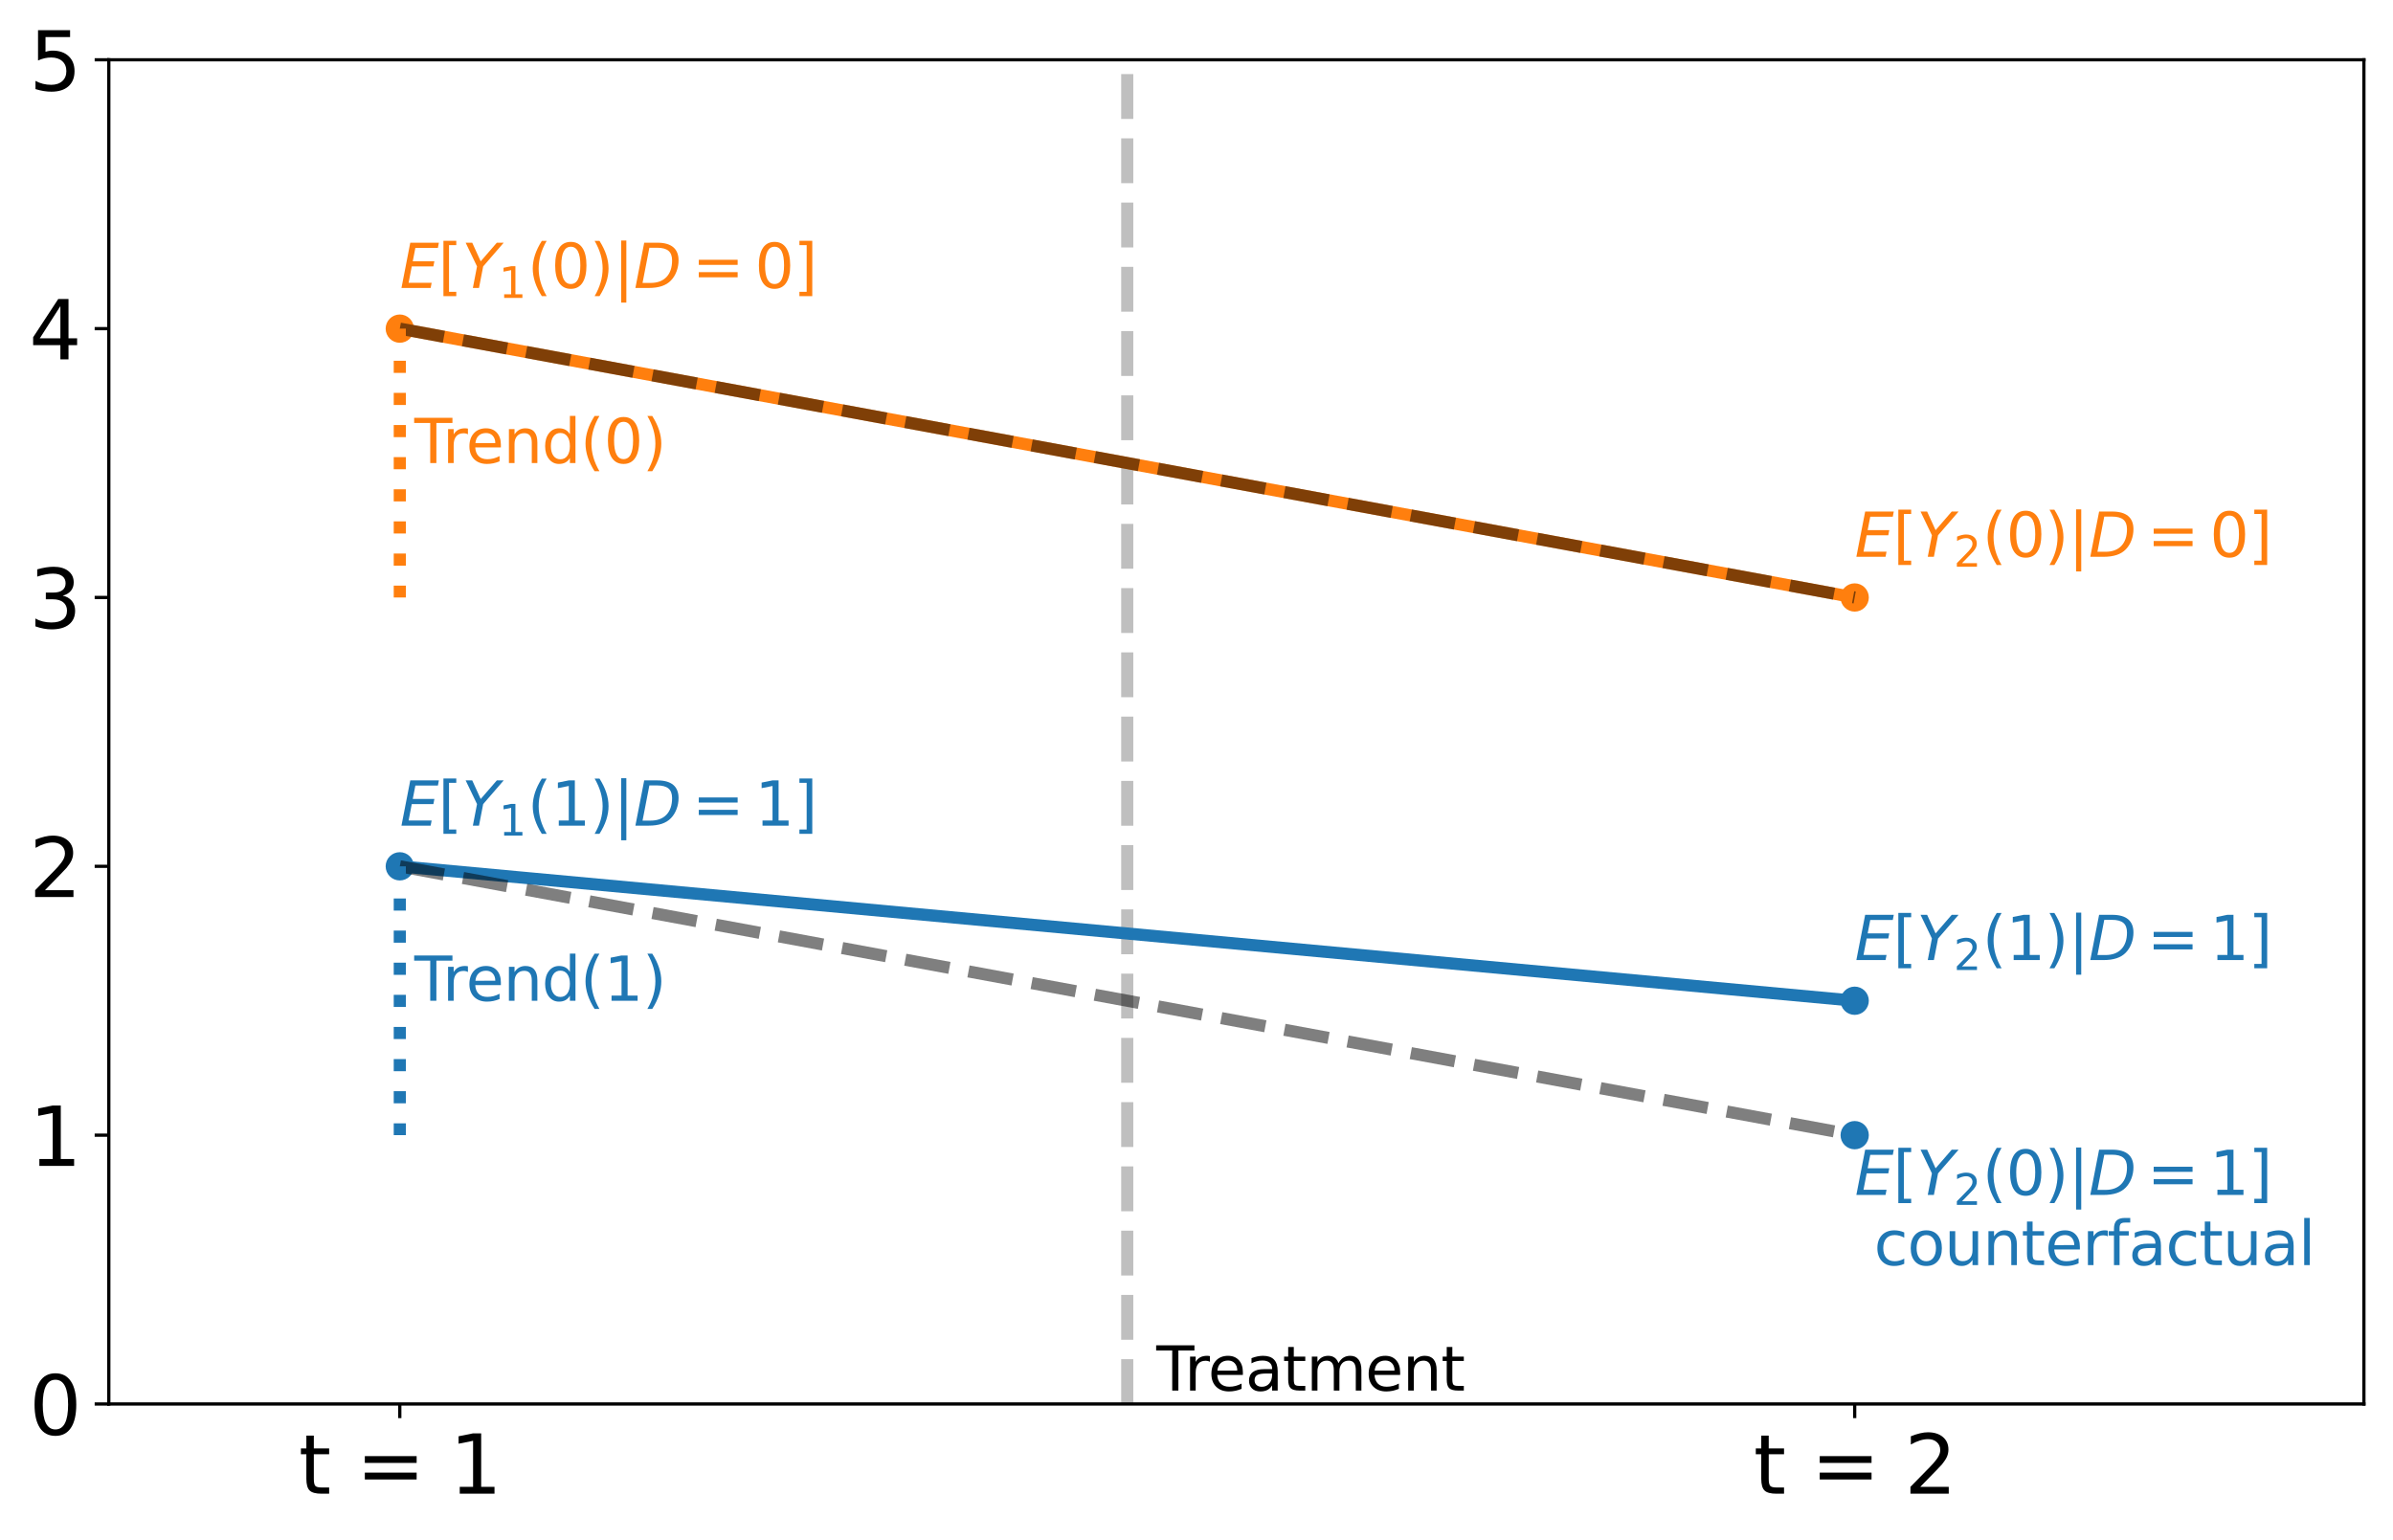 <?xml version="1.0" encoding="utf-8" standalone="no"?>
<!DOCTYPE svg PUBLIC "-//W3C//DTD SVG 1.1//EN"
  "http://www.w3.org/Graphics/SVG/1.1/DTD/svg11.dtd">
<svg xmlns:xlink="http://www.w3.org/1999/xlink" width="592.125pt" height="380.995pt" viewBox="0 0 592.125 380.995" xmlns="http://www.w3.org/2000/svg" version="1.1">
 <defs>
  <style type="text/css">*{stroke-linejoin: round; stroke-linecap: butt}</style>
 </defs>
 <g id="figure_1">
  <g id="patch_1">
   <path d="M 0 380.995 
L 592.125 380.995 
L 592.125 0 
L 0 0 
z
" style="fill: #ffffff"/>
  </g>
  <g id="axes_1">
   <g id="patch_2">
    <path d="M 26.925 347.438 
L 584.925 347.438 
L 584.925 14.798 
L 26.925 14.798 
L 26.925 347.438 
z
" style="fill: none"/>
   </g>
   <g id="matplotlib.axis_1">
    <g id="xtick_1">
     <g id="line2d_1">
      <defs>
       <path id="m16e9309f92" d="M 0 0 
L 0 3.5 
" style="stroke: #000000; stroke-width: 0.8"/>
      </defs>
      <g>
       <use xlink:href="#m16e9309f92" x="98.925" y="347.438" style="stroke: #000000; stroke-width: 0.8"/>
      </g>
     </g>
     <g id="text_1">
      <!-- t = 1 -->
      <g transform="translate(73.906 369.635) scale(0.2 -0.2)">
       <defs>
        <path id="DejaVuSans-74" d="M 1172 4494 
L 1172 3500 
L 2356 3500 
L 2356 3053 
L 1172 3053 
L 1172 1153 
Q 1172 725 1289 603 
Q 1406 481 1766 481 
L 2356 481 
L 2356 0 
L 1766 0 
Q 1100 0 847 248 
Q 594 497 594 1153 
L 594 3053 
L 172 3053 
L 172 3500 
L 594 3500 
L 594 4494 
L 1172 4494 
z
" transform="scale(0.016)"/>
        <path id="DejaVuSans-20" transform="scale(0.016)"/>
        <path id="DejaVuSans-3d" d="M 678 2906 
L 4684 2906 
L 4684 2381 
L 678 2381 
L 678 2906 
z
M 678 1631 
L 4684 1631 
L 4684 1100 
L 678 1100 
L 678 1631 
z
" transform="scale(0.016)"/>
        <path id="DejaVuSans-31" d="M 794 531 
L 1825 531 
L 1825 4091 
L 703 3866 
L 703 4441 
L 1819 4666 
L 2450 4666 
L 2450 531 
L 3481 531 
L 3481 0 
L 794 0 
L 794 531 
z
" transform="scale(0.016)"/>
       </defs>
       <use xlink:href="#DejaVuSans-74"/>
       <use xlink:href="#DejaVuSans-20" x="39.209"/>
       <use xlink:href="#DejaVuSans-3d" x="70.996"/>
       <use xlink:href="#DejaVuSans-20" x="154.785"/>
       <use xlink:href="#DejaVuSans-31" x="186.572"/>
      </g>
     </g>
    </g>
    <g id="xtick_2">
     <g id="line2d_2">
      <g>
       <use xlink:href="#m16e9309f92" x="458.925" y="347.438" style="stroke: #000000; stroke-width: 0.8"/>
      </g>
     </g>
     <g id="text_2">
      <!-- t = 2 -->
      <g transform="translate(433.906 369.635) scale(0.2 -0.2)">
       <defs>
        <path id="DejaVuSans-32" d="M 1228 531 
L 3431 531 
L 3431 0 
L 469 0 
L 469 531 
Q 828 903 1448 1529 
Q 2069 2156 2228 2338 
Q 2531 2678 2651 2914 
Q 2772 3150 2772 3378 
Q 2772 3750 2511 3984 
Q 2250 4219 1831 4219 
Q 1534 4219 1204 4116 
Q 875 4013 500 3803 
L 500 4441 
Q 881 4594 1212 4672 
Q 1544 4750 1819 4750 
Q 2544 4750 2975 4387 
Q 3406 4025 3406 3419 
Q 3406 3131 3298 2873 
Q 3191 2616 2906 2266 
Q 2828 2175 2409 1742 
Q 1991 1309 1228 531 
z
" transform="scale(0.016)"/>
       </defs>
       <use xlink:href="#DejaVuSans-74"/>
       <use xlink:href="#DejaVuSans-20" x="39.209"/>
       <use xlink:href="#DejaVuSans-3d" x="70.996"/>
       <use xlink:href="#DejaVuSans-20" x="154.785"/>
       <use xlink:href="#DejaVuSans-32" x="186.572"/>
      </g>
     </g>
    </g>
   </g>
   <g id="matplotlib.axis_2">
    <g id="ytick_1">
     <g id="line2d_3">
      <defs>
       <path id="m8cc76dcb81" d="M 0 0 
L -3.5 0 
" style="stroke: #000000; stroke-width: 0.8"/>
      </defs>
      <g>
       <use xlink:href="#m8cc76dcb81" x="26.925" y="347.438" style="stroke: #000000; stroke-width: 0.8"/>
      </g>
     </g>
     <g id="text_3">
      <!-- 0 -->
      <g transform="translate(7.2 355.037) scale(0.2 -0.2)">
       <defs>
        <path id="DejaVuSans-30" d="M 2034 4250 
Q 1547 4250 1301 3770 
Q 1056 3291 1056 2328 
Q 1056 1369 1301 889 
Q 1547 409 2034 409 
Q 2525 409 2770 889 
Q 3016 1369 3016 2328 
Q 3016 3291 2770 3770 
Q 2525 4250 2034 4250 
z
M 2034 4750 
Q 2819 4750 3233 4129 
Q 3647 3509 3647 2328 
Q 3647 1150 3233 529 
Q 2819 -91 2034 -91 
Q 1250 -91 836 529 
Q 422 1150 422 2328 
Q 422 3509 836 4129 
Q 1250 4750 2034 4750 
z
" transform="scale(0.016)"/>
       </defs>
       <use xlink:href="#DejaVuSans-30"/>
      </g>
     </g>
    </g>
    <g id="ytick_2">
     <g id="line2d_4">
      <g>
       <use xlink:href="#m8cc76dcb81" x="26.925" y="280.91" style="stroke: #000000; stroke-width: 0.8"/>
      </g>
     </g>
     <g id="text_4">
      <!-- 1 -->
      <g transform="translate(7.2 288.509) scale(0.2 -0.2)">
       <use xlink:href="#DejaVuSans-31"/>
      </g>
     </g>
    </g>
    <g id="ytick_3">
     <g id="line2d_5">
      <g>
       <use xlink:href="#m8cc76dcb81" x="26.925" y="214.382" style="stroke: #000000; stroke-width: 0.8"/>
      </g>
     </g>
     <g id="text_5">
      <!-- 2 -->
      <g transform="translate(7.2 221.981) scale(0.2 -0.2)">
       <use xlink:href="#DejaVuSans-32"/>
      </g>
     </g>
    </g>
    <g id="ytick_4">
     <g id="line2d_6">
      <g>
       <use xlink:href="#m8cc76dcb81" x="26.925" y="147.854" style="stroke: #000000; stroke-width: 0.8"/>
      </g>
     </g>
     <g id="text_6">
      <!-- 3 -->
      <g transform="translate(7.2 155.453) scale(0.2 -0.2)">
       <defs>
        <path id="DejaVuSans-33" d="M 2597 2516 
Q 3050 2419 3304 2112 
Q 3559 1806 3559 1356 
Q 3559 666 3084 287 
Q 2609 -91 1734 -91 
Q 1441 -91 1130 -33 
Q 819 25 488 141 
L 488 750 
Q 750 597 1062 519 
Q 1375 441 1716 441 
Q 2309 441 2620 675 
Q 2931 909 2931 1356 
Q 2931 1769 2642 2001 
Q 2353 2234 1838 2234 
L 1294 2234 
L 1294 2753 
L 1863 2753 
Q 2328 2753 2575 2939 
Q 2822 3125 2822 3475 
Q 2822 3834 2567 4026 
Q 2313 4219 1838 4219 
Q 1578 4219 1281 4162 
Q 984 4106 628 3988 
L 628 4550 
Q 988 4650 1302 4700 
Q 1616 4750 1894 4750 
Q 2613 4750 3031 4423 
Q 3450 4097 3450 3541 
Q 3450 3153 3228 2886 
Q 3006 2619 2597 2516 
z
" transform="scale(0.016)"/>
       </defs>
       <use xlink:href="#DejaVuSans-33"/>
      </g>
     </g>
    </g>
    <g id="ytick_5">
     <g id="line2d_7">
      <g>
       <use xlink:href="#m8cc76dcb81" x="26.925" y="81.326" style="stroke: #000000; stroke-width: 0.8"/>
      </g>
     </g>
     <g id="text_7">
      <!-- 4 -->
      <g transform="translate(7.2 88.925) scale(0.2 -0.2)">
       <defs>
        <path id="DejaVuSans-34" d="M 2419 4116 
L 825 1625 
L 2419 1625 
L 2419 4116 
z
M 2253 4666 
L 3047 4666 
L 3047 1625 
L 3713 1625 
L 3713 1100 
L 3047 1100 
L 3047 0 
L 2419 0 
L 2419 1100 
L 313 1100 
L 313 1709 
L 2253 4666 
z
" transform="scale(0.016)"/>
       </defs>
       <use xlink:href="#DejaVuSans-34"/>
      </g>
     </g>
    </g>
    <g id="ytick_6">
     <g id="line2d_8">
      <g>
       <use xlink:href="#m8cc76dcb81" x="26.925" y="14.798" style="stroke: #000000; stroke-width: 0.8"/>
      </g>
     </g>
     <g id="text_8">
      <!-- 5 -->
      <g transform="translate(7.2 22.397) scale(0.2 -0.2)">
       <defs>
        <path id="DejaVuSans-35" d="M 691 4666 
L 3169 4666 
L 3169 4134 
L 1269 4134 
L 1269 2991 
Q 1406 3038 1543 3061 
Q 1681 3084 1819 3084 
Q 2600 3084 3056 2656 
Q 3513 2228 3513 1497 
Q 3513 744 3044 326 
Q 2575 -91 1722 -91 
Q 1428 -91 1123 -41 
Q 819 9 494 109 
L 494 744 
Q 775 591 1075 516 
Q 1375 441 1709 441 
Q 2250 441 2565 725 
Q 2881 1009 2881 1497 
Q 2881 1984 2565 2268 
Q 2250 2553 1709 2553 
Q 1456 2553 1204 2497 
Q 953 2441 691 2322 
L 691 4666 
z
" transform="scale(0.016)"/>
       </defs>
       <use xlink:href="#DejaVuSans-35"/>
      </g>
     </g>
    </g>
   </g>
   <g id="line2d_9">
    <path d="M 26.925 347.438 
L 584.925 347.438 
" clip-path="url(#p7b8b7efdfd)" style="fill: none; stroke: #000000; stroke-width: 0.5; stroke-linecap: square"/>
   </g>
   <g id="line2d_10">
    <path clip-path="url(#p7b8b7efdfd)" style="fill: none; stroke: #000000; stroke-width: 0.5; stroke-linecap: square"/>
   </g>
   <g id="LineCollection_1">
    <path d="M 278.925 347.438 
L 278.925 14.798 
" clip-path="url(#p7b8b7efdfd)" style="fill: none; stroke-dasharray: 11.1,4.8; stroke-dashoffset: 0; stroke: #808080; stroke-opacity: 0.5; stroke-width: 3"/>
   </g>
   <g id="line2d_11">
    <defs>
     <path id="m28c76a8ab6" d="M 0 3 
C 0.796 3 1.559 2.684 2.121 2.121 
C 2.684 1.559 3 0.796 3 0 
C 3 -0.796 2.684 -1.559 2.121 -2.121 
C 1.559 -2.684 0.796 -3 0 -3 
C -0.796 -3 -1.559 -2.684 -2.121 -2.121 
C -2.684 -1.559 -3 -0.796 -3 0 
C -3 0.796 -2.684 1.559 -2.121 2.121 
C -1.559 2.684 -0.796 3 0 3 
z
" style="stroke: #ff7f0e"/>
    </defs>
    <g clip-path="url(#p7b8b7efdfd)">
     <use xlink:href="#m28c76a8ab6" x="98.925" y="81.326" style="fill: #ff7f0e; stroke: #ff7f0e"/>
    </g>
   </g>
   <g id="line2d_12">
    <defs>
     <path id="maa89154786" d="M 0 3 
C 0.796 3 1.559 2.684 2.121 2.121 
C 2.684 1.559 3 0.796 3 0 
C 3 -0.796 2.684 -1.559 2.121 -2.121 
C 1.559 -2.684 0.796 -3 0 -3 
C -0.796 -3 -1.559 -2.684 -2.121 -2.121 
C -2.684 -1.559 -3 -0.796 -3 0 
C -3 0.796 -2.684 1.559 -2.121 2.121 
C -1.559 2.684 -0.796 3 0 3 
z
" style="stroke: #1f77b4"/>
    </defs>
    <g clip-path="url(#p7b8b7efdfd)">
     <use xlink:href="#maa89154786" x="98.925" y="214.382" style="fill: #1f77b4; stroke: #1f77b4"/>
    </g>
   </g>
   <g id="line2d_13">
    <g clip-path="url(#p7b8b7efdfd)">
     <use xlink:href="#m28c76a8ab6" x="458.925" y="147.854" style="fill: #ff7f0e; stroke: #ff7f0e"/>
    </g>
   </g>
   <g id="line2d_14">
    <g clip-path="url(#p7b8b7efdfd)">
     <use xlink:href="#maa89154786" x="458.925" y="247.646" style="fill: #1f77b4; stroke: #1f77b4"/>
    </g>
   </g>
   <g id="line2d_15">
    <path d="M 98.925 214.382 
L 458.925 247.646 
" clip-path="url(#p7b8b7efdfd)" style="fill: none; stroke: #1f77b4; stroke-width: 3; stroke-linecap: square"/>
   </g>
   <g id="line2d_16">
    <path d="M 98.925 81.326 
L 458.925 147.854 
" clip-path="url(#p7b8b7efdfd)" style="fill: none; stroke: #ff7f0e; stroke-width: 3; stroke-linecap: square"/>
   </g>
   <g id="line2d_17">
    <path d="M 98.925 81.326 
L 458.925 147.854 
" clip-path="url(#p7b8b7efdfd)" style="fill: none; stroke-dasharray: 11.1,4.8; stroke-dashoffset: 0; stroke: #000000; stroke-opacity: 0.5; stroke-width: 3"/>
   </g>
   <g id="line2d_18">
    <path d="M 98.925 214.382 
L 458.925 280.91 
" clip-path="url(#p7b8b7efdfd)" style="fill: none; stroke-dasharray: 11.1,4.8; stroke-dashoffset: 0; stroke: #000000; stroke-opacity: 0.5; stroke-width: 3"/>
   </g>
   <g id="line2d_19">
    <g clip-path="url(#p7b8b7efdfd)">
     <use xlink:href="#maa89154786" x="458.925" y="280.91" style="fill: #1f77b4; stroke: #1f77b4"/>
    </g>
   </g>
   <g id="LineCollection_2">
    <path d="M 98.925 81.326 
L 98.925 147.854 
" clip-path="url(#p7b8b7efdfd)" style="fill: none; stroke-dasharray: 3,4.95; stroke-dashoffset: 0; stroke: #ff7f0e; stroke-width: 3"/>
   </g>
   <g id="LineCollection_3">
    <path d="M 98.925 214.382 
L 98.925 280.91 
" clip-path="url(#p7b8b7efdfd)" style="fill: none; stroke-dasharray: 3,4.95; stroke-dashoffset: 0; stroke: #1f77b4; stroke-width: 3"/>
   </g>
   <g id="patch_3">
    <path d="M 26.925 347.438 
L 26.925 14.798 
" style="fill: none; stroke: #000000; stroke-width: 0.8; stroke-linejoin: miter; stroke-linecap: square"/>
   </g>
   <g id="patch_4">
    <path d="M 584.925 347.438 
L 584.925 14.798 
" style="fill: none; stroke: #000000; stroke-width: 0.8; stroke-linejoin: miter; stroke-linecap: square"/>
   </g>
   <g id="patch_5">
    <path d="M 26.925 347.438 
L 584.925 347.438 
" style="fill: none; stroke: #000000; stroke-width: 0.8; stroke-linejoin: miter; stroke-linecap: square"/>
   </g>
   <g id="patch_6">
    <path d="M 26.925 14.798 
L 584.925 14.798 
" style="fill: none; stroke: #000000; stroke-width: 0.8; stroke-linejoin: miter; stroke-linecap: square"/>
   </g>
   <g id="text_9">
    <!-- Treatment -->
    <g transform="translate(286.125 344.112) scale(0.15 -0.15)">
     <defs>
      <path id="DejaVuSans-54" d="M -19 4666 
L 3928 4666 
L 3928 4134 
L 2272 4134 
L 2272 0 
L 1638 0 
L 1638 4134 
L -19 4134 
L -19 4666 
z
" transform="scale(0.016)"/>
      <path id="DejaVuSans-72" d="M 2631 2963 
Q 2534 3019 2420 3045 
Q 2306 3072 2169 3072 
Q 1681 3072 1420 2755 
Q 1159 2438 1159 1844 
L 1159 0 
L 581 0 
L 581 3500 
L 1159 3500 
L 1159 2956 
Q 1341 3275 1631 3429 
Q 1922 3584 2338 3584 
Q 2397 3584 2469 3576 
Q 2541 3569 2628 3553 
L 2631 2963 
z
" transform="scale(0.016)"/>
      <path id="DejaVuSans-65" d="M 3597 1894 
L 3597 1613 
L 953 1613 
Q 991 1019 1311 708 
Q 1631 397 2203 397 
Q 2534 397 2845 478 
Q 3156 559 3463 722 
L 3463 178 
Q 3153 47 2828 -22 
Q 2503 -91 2169 -91 
Q 1331 -91 842 396 
Q 353 884 353 1716 
Q 353 2575 817 3079 
Q 1281 3584 2069 3584 
Q 2775 3584 3186 3129 
Q 3597 2675 3597 1894 
z
M 3022 2063 
Q 3016 2534 2758 2815 
Q 2500 3097 2075 3097 
Q 1594 3097 1305 2825 
Q 1016 2553 972 2059 
L 3022 2063 
z
" transform="scale(0.016)"/>
      <path id="DejaVuSans-61" d="M 2194 1759 
Q 1497 1759 1228 1600 
Q 959 1441 959 1056 
Q 959 750 1161 570 
Q 1363 391 1709 391 
Q 2188 391 2477 730 
Q 2766 1069 2766 1631 
L 2766 1759 
L 2194 1759 
z
M 3341 1997 
L 3341 0 
L 2766 0 
L 2766 531 
Q 2569 213 2275 61 
Q 1981 -91 1556 -91 
Q 1019 -91 701 211 
Q 384 513 384 1019 
Q 384 1609 779 1909 
Q 1175 2209 1959 2209 
L 2766 2209 
L 2766 2266 
Q 2766 2663 2505 2880 
Q 2244 3097 1772 3097 
Q 1472 3097 1187 3025 
Q 903 2953 641 2809 
L 641 3341 
Q 956 3463 1253 3523 
Q 1550 3584 1831 3584 
Q 2591 3584 2966 3190 
Q 3341 2797 3341 1997 
z
" transform="scale(0.016)"/>
      <path id="DejaVuSans-6d" d="M 3328 2828 
Q 3544 3216 3844 3400 
Q 4144 3584 4550 3584 
Q 5097 3584 5394 3201 
Q 5691 2819 5691 2113 
L 5691 0 
L 5113 0 
L 5113 2094 
Q 5113 2597 4934 2840 
Q 4756 3084 4391 3084 
Q 3944 3084 3684 2787 
Q 3425 2491 3425 1978 
L 3425 0 
L 2847 0 
L 2847 2094 
Q 2847 2600 2669 2842 
Q 2491 3084 2119 3084 
Q 1678 3084 1418 2786 
Q 1159 2488 1159 1978 
L 1159 0 
L 581 0 
L 581 3500 
L 1159 3500 
L 1159 2956 
Q 1356 3278 1631 3431 
Q 1906 3584 2284 3584 
Q 2666 3584 2933 3390 
Q 3200 3197 3328 2828 
z
" transform="scale(0.016)"/>
      <path id="DejaVuSans-6e" d="M 3513 2113 
L 3513 0 
L 2938 0 
L 2938 2094 
Q 2938 2591 2744 2837 
Q 2550 3084 2163 3084 
Q 1697 3084 1428 2787 
Q 1159 2491 1159 1978 
L 1159 0 
L 581 0 
L 581 3500 
L 1159 3500 
L 1159 2956 
Q 1366 3272 1645 3428 
Q 1925 3584 2291 3584 
Q 2894 3584 3203 3211 
Q 3513 2838 3513 2113 
z
" transform="scale(0.016)"/>
     </defs>
     <use xlink:href="#DejaVuSans-54"/>
     <use xlink:href="#DejaVuSans-72" x="46.334"/>
     <use xlink:href="#DejaVuSans-65" x="85.197"/>
     <use xlink:href="#DejaVuSans-61" x="146.721"/>
     <use xlink:href="#DejaVuSans-74" x="208"/>
     <use xlink:href="#DejaVuSans-6d" x="247.209"/>
     <use xlink:href="#DejaVuSans-65" x="344.621"/>
     <use xlink:href="#DejaVuSans-6e" x="406.145"/>
     <use xlink:href="#DejaVuSans-74" x="469.523"/>
    </g>
   </g>
   <g id="text_10">
    <!-- $E[Y_1(0)|D=0]$ -->
    <g style="fill: #ff7f0e" transform="translate(98.925 71.347) scale(0.15 -0.15)">
     <defs>
      <path id="DejaVuSans-Oblique-45" d="M 1081 4666 
L 4031 4666 
L 3928 4134 
L 1606 4134 
L 1338 2753 
L 3566 2753 
L 3463 2222 
L 1234 2222 
L 909 531 
L 3284 531 
L 3181 0 
L 172 0 
L 1081 4666 
z
" transform="scale(0.016)"/>
      <path id="DejaVuSans-5b" d="M 550 4863 
L 1875 4863 
L 1875 4416 
L 1125 4416 
L 1125 -397 
L 1875 -397 
L 1875 -844 
L 550 -844 
L 550 4863 
z
" transform="scale(0.016)"/>
      <path id="DejaVuSans-Oblique-59" d="M 403 4666 
L 1081 4666 
L 1953 2747 
L 3616 4666 
L 4325 4666 
L 2209 2222 
L 1778 0 
L 1147 0 
L 1575 2222 
L 403 4666 
z
" transform="scale(0.016)"/>
      <path id="DejaVuSans-28" d="M 1984 4856 
Q 1566 4138 1362 3434 
Q 1159 2731 1159 2009 
Q 1159 1288 1364 580 
Q 1569 -128 1984 -844 
L 1484 -844 
Q 1016 -109 783 600 
Q 550 1309 550 2009 
Q 550 2706 781 3412 
Q 1013 4119 1484 4856 
L 1984 4856 
z
" transform="scale(0.016)"/>
      <path id="DejaVuSans-29" d="M 513 4856 
L 1013 4856 
Q 1481 4119 1714 3412 
Q 1947 2706 1947 2009 
Q 1947 1309 1714 600 
Q 1481 -109 1013 -844 
L 513 -844 
Q 928 -128 1133 580 
Q 1338 1288 1338 2009 
Q 1338 2731 1133 3434 
Q 928 4138 513 4856 
z
" transform="scale(0.016)"/>
      <path id="DejaVuSans-7c" d="M 1344 4891 
L 1344 -1509 
L 813 -1509 
L 813 4891 
L 1344 4891 
z
" transform="scale(0.016)"/>
      <path id="DejaVuSans-Oblique-44" d="M 1081 4666 
L 2438 4666 
Q 3519 4666 4070 4208 
Q 4622 3750 4622 2847 
Q 4622 2250 4412 1698 
Q 4203 1147 3834 769 
Q 3463 381 2891 190 
Q 2319 0 1538 0 
L 172 0 
L 1081 4666 
z
M 1613 4147 
L 909 519 
L 1734 519 
Q 2794 519 3375 1128 
Q 3956 1738 3956 2847 
Q 3956 3519 3581 3833 
Q 3206 4147 2406 4147 
L 1613 4147 
z
" transform="scale(0.016)"/>
      <path id="DejaVuSans-5d" d="M 1947 4863 
L 1947 -844 
L 622 -844 
L 622 -397 
L 1369 -397 
L 1369 4416 
L 622 4416 
L 622 4863 
L 1947 4863 
z
" transform="scale(0.016)"/>
     </defs>
     <use xlink:href="#DejaVuSans-Oblique-45" transform="translate(0 0.578)"/>
     <use xlink:href="#DejaVuSans-5b" transform="translate(63.184 0.578)"/>
     <use xlink:href="#DejaVuSans-Oblique-59" transform="translate(102.197 0.578)"/>
     <use xlink:href="#DejaVuSans-31" transform="translate(163.281 -15.828) scale(0.7)"/>
     <use xlink:href="#DejaVuSans-28" transform="translate(210.552 0.578)"/>
     <use xlink:href="#DejaVuSans-30" transform="translate(249.565 0.578)"/>
     <use xlink:href="#DejaVuSans-29" transform="translate(313.188 0.578)"/>
     <use xlink:href="#DejaVuSans-7c" transform="translate(352.202 0.578)"/>
     <use xlink:href="#DejaVuSans-Oblique-44" transform="translate(385.894 0.578)"/>
     <use xlink:href="#DejaVuSans-3d" transform="translate(482.378 0.578)"/>
     <use xlink:href="#DejaVuSans-30" transform="translate(585.649 0.578)"/>
     <use xlink:href="#DejaVuSans-5d" transform="translate(649.272 0.578)"/>
    </g>
   </g>
   <g id="text_11">
    <!-- $E[Y_1(1)|D=1]$ -->
    <g style="fill: #1f77b4" transform="translate(98.925 204.403) scale(0.15 -0.15)">
     <use xlink:href="#DejaVuSans-Oblique-45" transform="translate(0 0.578)"/>
     <use xlink:href="#DejaVuSans-5b" transform="translate(63.184 0.578)"/>
     <use xlink:href="#DejaVuSans-Oblique-59" transform="translate(102.197 0.578)"/>
     <use xlink:href="#DejaVuSans-31" transform="translate(163.281 -15.828) scale(0.7)"/>
     <use xlink:href="#DejaVuSans-28" transform="translate(210.552 0.578)"/>
     <use xlink:href="#DejaVuSans-31" transform="translate(249.565 0.578)"/>
     <use xlink:href="#DejaVuSans-29" transform="translate(313.188 0.578)"/>
     <use xlink:href="#DejaVuSans-7c" transform="translate(352.202 0.578)"/>
     <use xlink:href="#DejaVuSans-Oblique-44" transform="translate(385.894 0.578)"/>
     <use xlink:href="#DejaVuSans-3d" transform="translate(482.378 0.578)"/>
     <use xlink:href="#DejaVuSans-31" transform="translate(585.649 0.578)"/>
     <use xlink:href="#DejaVuSans-5d" transform="translate(649.272 0.578)"/>
    </g>
   </g>
   <g id="text_12">
    <!-- $E[Y_2(0)|D=0]$ -->
    <g style="fill: #ff7f0e" transform="translate(458.925 137.875) scale(0.15 -0.15)">
     <use xlink:href="#DejaVuSans-Oblique-45" transform="translate(0 0.578)"/>
     <use xlink:href="#DejaVuSans-5b" transform="translate(63.184 0.578)"/>
     <use xlink:href="#DejaVuSans-Oblique-59" transform="translate(102.197 0.578)"/>
     <use xlink:href="#DejaVuSans-32" transform="translate(163.281 -15.828) scale(0.7)"/>
     <use xlink:href="#DejaVuSans-28" transform="translate(210.552 0.578)"/>
     <use xlink:href="#DejaVuSans-30" transform="translate(249.565 0.578)"/>
     <use xlink:href="#DejaVuSans-29" transform="translate(313.188 0.578)"/>
     <use xlink:href="#DejaVuSans-7c" transform="translate(352.202 0.578)"/>
     <use xlink:href="#DejaVuSans-Oblique-44" transform="translate(385.894 0.578)"/>
     <use xlink:href="#DejaVuSans-3d" transform="translate(482.378 0.578)"/>
     <use xlink:href="#DejaVuSans-30" transform="translate(585.649 0.578)"/>
     <use xlink:href="#DejaVuSans-5d" transform="translate(649.272 0.578)"/>
    </g>
   </g>
   <g id="text_13">
    <!-- $E[Y_2(1)|D=1]$ -->
    <g style="fill: #1f77b4" transform="translate(458.925 237.667) scale(0.15 -0.15)">
     <use xlink:href="#DejaVuSans-Oblique-45" transform="translate(0 0.578)"/>
     <use xlink:href="#DejaVuSans-5b" transform="translate(63.184 0.578)"/>
     <use xlink:href="#DejaVuSans-Oblique-59" transform="translate(102.197 0.578)"/>
     <use xlink:href="#DejaVuSans-32" transform="translate(163.281 -15.828) scale(0.7)"/>
     <use xlink:href="#DejaVuSans-28" transform="translate(210.552 0.578)"/>
     <use xlink:href="#DejaVuSans-31" transform="translate(249.565 0.578)"/>
     <use xlink:href="#DejaVuSans-29" transform="translate(313.188 0.578)"/>
     <use xlink:href="#DejaVuSans-7c" transform="translate(352.202 0.578)"/>
     <use xlink:href="#DejaVuSans-Oblique-44" transform="translate(385.894 0.578)"/>
     <use xlink:href="#DejaVuSans-3d" transform="translate(482.378 0.578)"/>
     <use xlink:href="#DejaVuSans-31" transform="translate(585.649 0.578)"/>
     <use xlink:href="#DejaVuSans-5d" transform="translate(649.272 0.578)"/>
    </g>
   </g>
   <g id="text_14">
    <!-- $E[Y_2(0)|D=1]$ -->
    <g style="fill: #1f77b4" transform="translate(458.925 295.787) scale(0.15 -0.15)">
     <use xlink:href="#DejaVuSans-Oblique-45" transform="translate(0 0.578)"/>
     <use xlink:href="#DejaVuSans-5b" transform="translate(63.184 0.578)"/>
     <use xlink:href="#DejaVuSans-Oblique-59" transform="translate(102.197 0.578)"/>
     <use xlink:href="#DejaVuSans-32" transform="translate(163.281 -15.828) scale(0.7)"/>
     <use xlink:href="#DejaVuSans-28" transform="translate(210.552 0.578)"/>
     <use xlink:href="#DejaVuSans-30" transform="translate(249.565 0.578)"/>
     <use xlink:href="#DejaVuSans-29" transform="translate(313.188 0.578)"/>
     <use xlink:href="#DejaVuSans-7c" transform="translate(352.202 0.578)"/>
     <use xlink:href="#DejaVuSans-Oblique-44" transform="translate(385.894 0.578)"/>
     <use xlink:href="#DejaVuSans-3d" transform="translate(482.378 0.578)"/>
     <use xlink:href="#DejaVuSans-31" transform="translate(585.649 0.578)"/>
     <use xlink:href="#DejaVuSans-5d" transform="translate(649.272 0.578)"/>
    </g>
    <!--  counterfactual -->
    <g style="fill: #1f77b4" transform="translate(458.925 313.064) scale(0.15 -0.15)">
     <defs>
      <path id="DejaVuSans-63" d="M 3122 3366 
L 3122 2828 
Q 2878 2963 2633 3030 
Q 2388 3097 2138 3097 
Q 1578 3097 1268 2742 
Q 959 2388 959 1747 
Q 959 1106 1268 751 
Q 1578 397 2138 397 
Q 2388 397 2633 464 
Q 2878 531 3122 666 
L 3122 134 
Q 2881 22 2623 -34 
Q 2366 -91 2075 -91 
Q 1284 -91 818 406 
Q 353 903 353 1747 
Q 353 2603 823 3093 
Q 1294 3584 2113 3584 
Q 2378 3584 2631 3529 
Q 2884 3475 3122 3366 
z
" transform="scale(0.016)"/>
      <path id="DejaVuSans-6f" d="M 1959 3097 
Q 1497 3097 1228 2736 
Q 959 2375 959 1747 
Q 959 1119 1226 758 
Q 1494 397 1959 397 
Q 2419 397 2687 759 
Q 2956 1122 2956 1747 
Q 2956 2369 2687 2733 
Q 2419 3097 1959 3097 
z
M 1959 3584 
Q 2709 3584 3137 3096 
Q 3566 2609 3566 1747 
Q 3566 888 3137 398 
Q 2709 -91 1959 -91 
Q 1206 -91 779 398 
Q 353 888 353 1747 
Q 353 2609 779 3096 
Q 1206 3584 1959 3584 
z
" transform="scale(0.016)"/>
      <path id="DejaVuSans-75" d="M 544 1381 
L 544 3500 
L 1119 3500 
L 1119 1403 
Q 1119 906 1312 657 
Q 1506 409 1894 409 
Q 2359 409 2629 706 
Q 2900 1003 2900 1516 
L 2900 3500 
L 3475 3500 
L 3475 0 
L 2900 0 
L 2900 538 
Q 2691 219 2414 64 
Q 2138 -91 1772 -91 
Q 1169 -91 856 284 
Q 544 659 544 1381 
z
M 1991 3584 
L 1991 3584 
z
" transform="scale(0.016)"/>
      <path id="DejaVuSans-66" d="M 2375 4863 
L 2375 4384 
L 1825 4384 
Q 1516 4384 1395 4259 
Q 1275 4134 1275 3809 
L 1275 3500 
L 2222 3500 
L 2222 3053 
L 1275 3053 
L 1275 0 
L 697 0 
L 697 3053 
L 147 3053 
L 147 3500 
L 697 3500 
L 697 3744 
Q 697 4328 969 4595 
Q 1241 4863 1831 4863 
L 2375 4863 
z
" transform="scale(0.016)"/>
      <path id="DejaVuSans-6c" d="M 603 4863 
L 1178 4863 
L 1178 0 
L 603 0 
L 603 4863 
z
" transform="scale(0.016)"/>
     </defs>
     <use xlink:href="#DejaVuSans-20"/>
     <use xlink:href="#DejaVuSans-63" x="31.787"/>
     <use xlink:href="#DejaVuSans-6f" x="86.768"/>
     <use xlink:href="#DejaVuSans-75" x="147.949"/>
     <use xlink:href="#DejaVuSans-6e" x="211.328"/>
     <use xlink:href="#DejaVuSans-74" x="274.707"/>
     <use xlink:href="#DejaVuSans-65" x="313.916"/>
     <use xlink:href="#DejaVuSans-72" x="375.439"/>
     <use xlink:href="#DejaVuSans-66" x="416.553"/>
     <use xlink:href="#DejaVuSans-61" x="451.758"/>
     <use xlink:href="#DejaVuSans-63" x="513.037"/>
     <use xlink:href="#DejaVuSans-74" x="568.018"/>
     <use xlink:href="#DejaVuSans-75" x="607.227"/>
     <use xlink:href="#DejaVuSans-61" x="670.605"/>
     <use xlink:href="#DejaVuSans-6c" x="731.885"/>
    </g>
   </g>
   <g id="text_15">
    <!-- Trend(0) -->
    <g style="fill: #ff7f0e" transform="translate(102.525 114.59) scale(0.15 -0.15)">
     <defs>
      <path id="DejaVuSans-64" d="M 2906 2969 
L 2906 4863 
L 3481 4863 
L 3481 0 
L 2906 0 
L 2906 525 
Q 2725 213 2448 61 
Q 2172 -91 1784 -91 
Q 1150 -91 751 415 
Q 353 922 353 1747 
Q 353 2572 751 3078 
Q 1150 3584 1784 3584 
Q 2172 3584 2448 3432 
Q 2725 3281 2906 2969 
z
M 947 1747 
Q 947 1113 1208 752 
Q 1469 391 1925 391 
Q 2381 391 2643 752 
Q 2906 1113 2906 1747 
Q 2906 2381 2643 2742 
Q 2381 3103 1925 3103 
Q 1469 3103 1208 2742 
Q 947 2381 947 1747 
z
" transform="scale(0.016)"/>
     </defs>
     <use xlink:href="#DejaVuSans-54"/>
     <use xlink:href="#DejaVuSans-72" x="46.334"/>
     <use xlink:href="#DejaVuSans-65" x="85.197"/>
     <use xlink:href="#DejaVuSans-6e" x="146.721"/>
     <use xlink:href="#DejaVuSans-64" x="210.1"/>
     <use xlink:href="#DejaVuSans-28" x="273.576"/>
     <use xlink:href="#DejaVuSans-30" x="312.59"/>
     <use xlink:href="#DejaVuSans-29" x="376.213"/>
    </g>
   </g>
   <g id="text_16">
    <!-- Trend(1) -->
    <g style="fill: #1f77b4" transform="translate(102.525 247.646) scale(0.15 -0.15)">
     <use xlink:href="#DejaVuSans-54"/>
     <use xlink:href="#DejaVuSans-72" x="46.334"/>
     <use xlink:href="#DejaVuSans-65" x="85.197"/>
     <use xlink:href="#DejaVuSans-6e" x="146.721"/>
     <use xlink:href="#DejaVuSans-64" x="210.1"/>
     <use xlink:href="#DejaVuSans-28" x="273.576"/>
     <use xlink:href="#DejaVuSans-31" x="312.59"/>
     <use xlink:href="#DejaVuSans-29" x="376.213"/>
    </g>
   </g>
  </g>
 </g>
 <defs>
  <clipPath id="p7b8b7efdfd">
   <rect x="26.925" y="14.798" width="558" height="332.64"/>
  </clipPath>
 </defs>
</svg>
